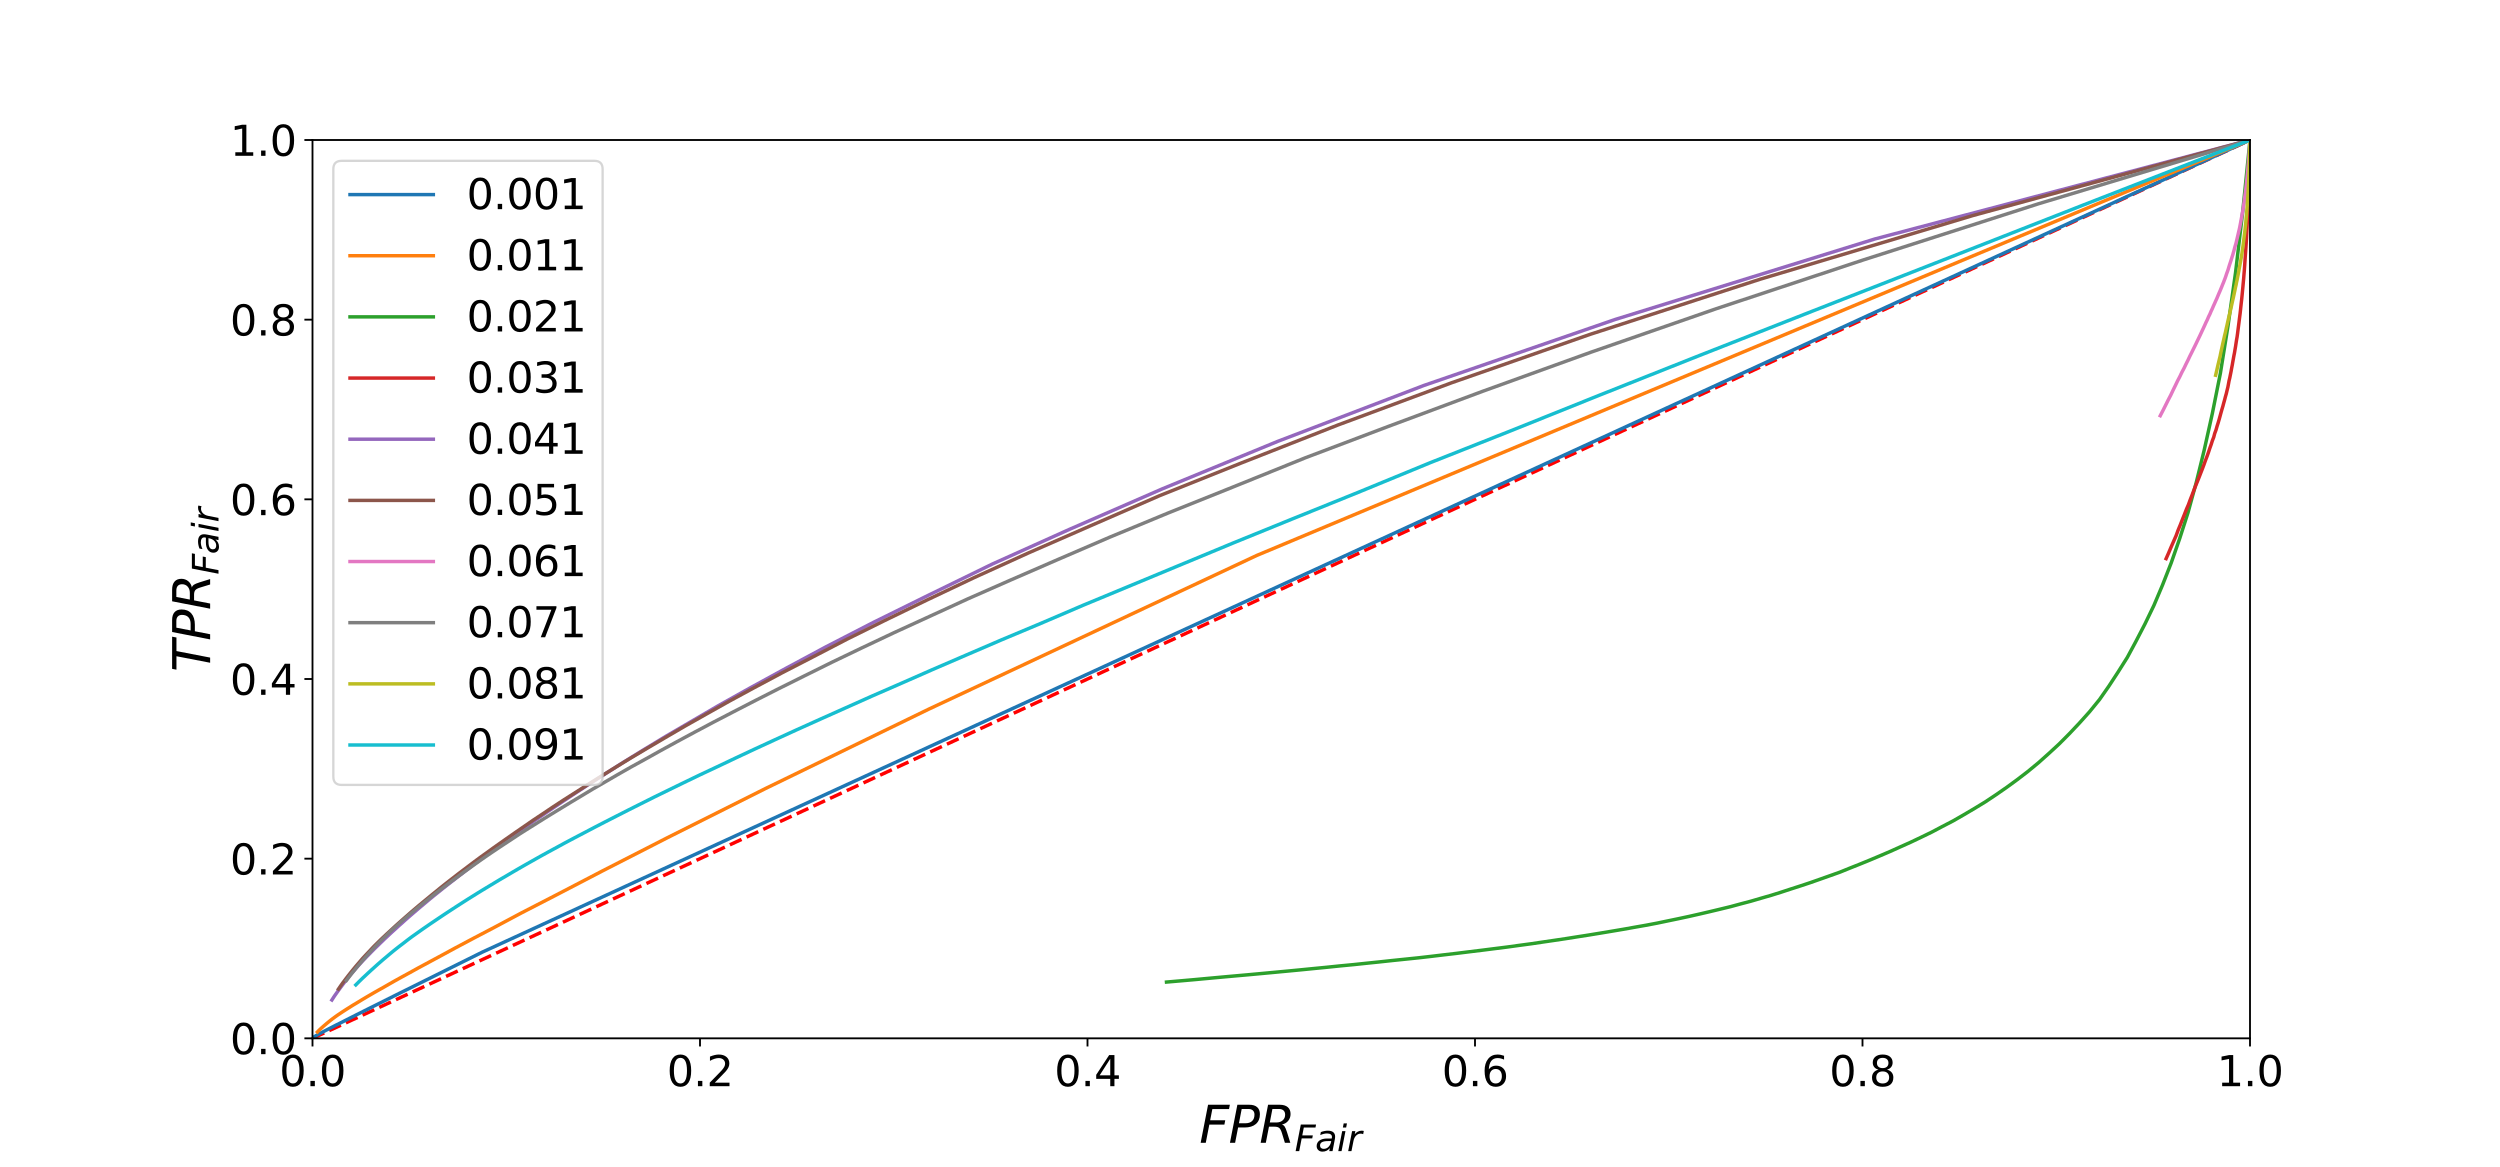 <?xml version="1.0" encoding="utf-8" standalone="no"?>
<!DOCTYPE svg PUBLIC "-//W3C//DTD SVG 1.1//EN"
  "http://www.w3.org/Graphics/SVG/1.1/DTD/svg11.dtd">
<svg height="504pt" version="1.1" viewBox="0 0 1080 504" width="1080pt" xmlns="http://www.w3.org/2000/svg" xmlns:xlink="http://www.w3.org/1999/xlink">
 <defs>
  <style type="text/css">*{stroke-linecap:butt;stroke-linejoin:round;}</style>
 </defs>
 <g id="figure_1">
  <g id="patch_1">
   <path d="M 0 504 
L 1080 504 
L 1080 0 
L 0 0 
z
" style="fill:#ffffff;"/>
  </g>
  <g id="axes_1">
   <g id="patch_2">
    <path d="M 135 448.56 
L 972 448.56 
L 972 60.48 
L 135 60.48 
z
" style="fill:#ffffff;"/>
   </g>
   <g id="matplotlib.axis_1">
    <g id="xtick_1">
     <g id="line2d_1">
      <defs>
       <path d="M 0 0 
L 0 3.5 
" id="m094f95129d" style="stroke:#000000;stroke-width:0.8;"/>
      </defs>
      <g>
       <use style="stroke:#000000;stroke-width:0.8;" x="135" xlink:href="#m094f95129d" y="448.56"/>
      </g>
     </g>
     <g id="text_1">
      <!-- 0.0 -->
      <g transform="translate(120.687 469.237)scale(0.18 -0.18)">
       <defs>
        <path d="M 2034 4250 
Q 1547 4250 1301 3770 
Q 1056 3291 1056 2328 
Q 1056 1369 1301 889 
Q 1547 409 2034 409 
Q 2525 409 2770 889 
Q 3016 1369 3016 2328 
Q 3016 3291 2770 3770 
Q 2525 4250 2034 4250 
z
M 2034 4750 
Q 2819 4750 3233 4129 
Q 3647 3509 3647 2328 
Q 3647 1150 3233 529 
Q 2819 -91 2034 -91 
Q 1250 -91 836 529 
Q 422 1150 422 2328 
Q 422 3509 836 4129 
Q 1250 4750 2034 4750 
z
" id="DejaVuSans-30" transform="scale(0.016)"/>
        <path d="M 684 794 
L 1344 794 
L 1344 0 
L 684 0 
L 684 794 
z
" id="DejaVuSans-2e" transform="scale(0.016)"/>
       </defs>
       <use xlink:href="#DejaVuSans-30"/>
       <use x="63.623" xlink:href="#DejaVuSans-2e"/>
       <use x="95.41" xlink:href="#DejaVuSans-30"/>
      </g>
     </g>
    </g>
    <g id="xtick_2">
     <g id="line2d_2">
      <g>
       <use style="stroke:#000000;stroke-width:0.8;" x="302.4" xlink:href="#m094f95129d" y="448.56"/>
      </g>
     </g>
     <g id="text_2">
      <!-- 0.2 -->
      <g transform="translate(288.087 469.237)scale(0.18 -0.18)">
       <defs>
        <path d="M 1228 531 
L 3431 531 
L 3431 0 
L 469 0 
L 469 531 
Q 828 903 1448 1529 
Q 2069 2156 2228 2338 
Q 2531 2678 2651 2914 
Q 2772 3150 2772 3378 
Q 2772 3750 2511 3984 
Q 2250 4219 1831 4219 
Q 1534 4219 1204 4116 
Q 875 4013 500 3803 
L 500 4441 
Q 881 4594 1212 4672 
Q 1544 4750 1819 4750 
Q 2544 4750 2975 4387 
Q 3406 4025 3406 3419 
Q 3406 3131 3298 2873 
Q 3191 2616 2906 2266 
Q 2828 2175 2409 1742 
Q 1991 1309 1228 531 
z
" id="DejaVuSans-32" transform="scale(0.016)"/>
       </defs>
       <use xlink:href="#DejaVuSans-30"/>
       <use x="63.623" xlink:href="#DejaVuSans-2e"/>
       <use x="95.41" xlink:href="#DejaVuSans-32"/>
      </g>
     </g>
    </g>
    <g id="xtick_3">
     <g id="line2d_3">
      <g>
       <use style="stroke:#000000;stroke-width:0.8;" x="469.8" xlink:href="#m094f95129d" y="448.56"/>
      </g>
     </g>
     <g id="text_3">
      <!-- 0.4 -->
      <g transform="translate(455.487 469.237)scale(0.18 -0.18)">
       <defs>
        <path d="M 2419 4116 
L 825 1625 
L 2419 1625 
L 2419 4116 
z
M 2253 4666 
L 3047 4666 
L 3047 1625 
L 3713 1625 
L 3713 1100 
L 3047 1100 
L 3047 0 
L 2419 0 
L 2419 1100 
L 313 1100 
L 313 1709 
L 2253 4666 
z
" id="DejaVuSans-34" transform="scale(0.016)"/>
       </defs>
       <use xlink:href="#DejaVuSans-30"/>
       <use x="63.623" xlink:href="#DejaVuSans-2e"/>
       <use x="95.41" xlink:href="#DejaVuSans-34"/>
      </g>
     </g>
    </g>
    <g id="xtick_4">
     <g id="line2d_4">
      <g>
       <use style="stroke:#000000;stroke-width:0.8;" x="637.2" xlink:href="#m094f95129d" y="448.56"/>
      </g>
     </g>
     <g id="text_4">
      <!-- 0.6 -->
      <g transform="translate(622.887 469.237)scale(0.18 -0.18)">
       <defs>
        <path d="M 2113 2584 
Q 1688 2584 1439 2293 
Q 1191 2003 1191 1497 
Q 1191 994 1439 701 
Q 1688 409 2113 409 
Q 2538 409 2786 701 
Q 3034 994 3034 1497 
Q 3034 2003 2786 2293 
Q 2538 2584 2113 2584 
z
M 3366 4563 
L 3366 3988 
Q 3128 4100 2886 4159 
Q 2644 4219 2406 4219 
Q 1781 4219 1451 3797 
Q 1122 3375 1075 2522 
Q 1259 2794 1537 2939 
Q 1816 3084 2150 3084 
Q 2853 3084 3261 2657 
Q 3669 2231 3669 1497 
Q 3669 778 3244 343 
Q 2819 -91 2113 -91 
Q 1303 -91 875 529 
Q 447 1150 447 2328 
Q 447 3434 972 4092 
Q 1497 4750 2381 4750 
Q 2619 4750 2861 4703 
Q 3103 4656 3366 4563 
z
" id="DejaVuSans-36" transform="scale(0.016)"/>
       </defs>
       <use xlink:href="#DejaVuSans-30"/>
       <use x="63.623" xlink:href="#DejaVuSans-2e"/>
       <use x="95.41" xlink:href="#DejaVuSans-36"/>
      </g>
     </g>
    </g>
    <g id="xtick_5">
     <g id="line2d_5">
      <g>
       <use style="stroke:#000000;stroke-width:0.8;" x="804.6" xlink:href="#m094f95129d" y="448.56"/>
      </g>
     </g>
     <g id="text_5">
      <!-- 0.8 -->
      <g transform="translate(790.287 469.237)scale(0.18 -0.18)">
       <defs>
        <path d="M 2034 2216 
Q 1584 2216 1326 1975 
Q 1069 1734 1069 1313 
Q 1069 891 1326 650 
Q 1584 409 2034 409 
Q 2484 409 2743 651 
Q 3003 894 3003 1313 
Q 3003 1734 2745 1975 
Q 2488 2216 2034 2216 
z
M 1403 2484 
Q 997 2584 770 2862 
Q 544 3141 544 3541 
Q 544 4100 942 4425 
Q 1341 4750 2034 4750 
Q 2731 4750 3128 4425 
Q 3525 4100 3525 3541 
Q 3525 3141 3298 2862 
Q 3072 2584 2669 2484 
Q 3125 2378 3379 2068 
Q 3634 1759 3634 1313 
Q 3634 634 3220 271 
Q 2806 -91 2034 -91 
Q 1263 -91 848 271 
Q 434 634 434 1313 
Q 434 1759 690 2068 
Q 947 2378 1403 2484 
z
M 1172 3481 
Q 1172 3119 1398 2916 
Q 1625 2713 2034 2713 
Q 2441 2713 2670 2916 
Q 2900 3119 2900 3481 
Q 2900 3844 2670 4047 
Q 2441 4250 2034 4250 
Q 1625 4250 1398 4047 
Q 1172 3844 1172 3481 
z
" id="DejaVuSans-38" transform="scale(0.016)"/>
       </defs>
       <use xlink:href="#DejaVuSans-30"/>
       <use x="63.623" xlink:href="#DejaVuSans-2e"/>
       <use x="95.41" xlink:href="#DejaVuSans-38"/>
      </g>
     </g>
    </g>
    <g id="xtick_6">
     <g id="line2d_6">
      <g>
       <use style="stroke:#000000;stroke-width:0.8;" x="972" xlink:href="#m094f95129d" y="448.56"/>
      </g>
     </g>
     <g id="text_6">
      <!-- 1.0 -->
      <g transform="translate(957.687 469.237)scale(0.18 -0.18)">
       <defs>
        <path d="M 794 531 
L 1825 531 
L 1825 4091 
L 703 3866 
L 703 4441 
L 1819 4666 
L 2450 4666 
L 2450 531 
L 3481 531 
L 3481 0 
L 794 0 
L 794 531 
z
" id="DejaVuSans-31" transform="scale(0.016)"/>
       </defs>
       <use xlink:href="#DejaVuSans-31"/>
       <use x="63.623" xlink:href="#DejaVuSans-2e"/>
       <use x="95.41" xlink:href="#DejaVuSans-30"/>
      </g>
     </g>
    </g>
    <g id="text_7">
     <!-- $FPR_{Fair}$ -->
     <g transform="translate(518.08 493.697)scale(0.22 -0.22)">
      <defs>
       <path d="M 1081 4666 
L 3756 4666 
L 3653 4134 
L 1606 4134 
L 1338 2759 
L 3188 2759 
L 3084 2228 
L 1234 2228 
L 800 0 
L 172 0 
L 1081 4666 
z
" id="DejaVuSans-Oblique-46" transform="scale(0.016)"/>
       <path d="M 1081 4666 
L 2541 4666 
Q 3178 4666 3512 4369 
Q 3847 4072 3847 3500 
Q 3847 2731 3353 2303 
Q 2859 1875 1966 1875 
L 1172 1875 
L 806 0 
L 172 0 
L 1081 4666 
z
M 1613 4147 
L 1275 2394 
L 2069 2394 
Q 2606 2394 2893 2669 
Q 3181 2944 3181 3456 
Q 3181 3784 2986 3965 
Q 2791 4147 2438 4147 
L 1613 4147 
z
" id="DejaVuSans-Oblique-50" transform="scale(0.016)"/>
       <path d="M 1613 4147 
L 1294 2491 
L 2106 2491 
Q 2584 2491 2879 2755 
Q 3175 3019 3175 3444 
Q 3175 3784 2976 3965 
Q 2778 4147 2406 4147 
L 1613 4147 
z
M 2772 2241 
Q 2972 2194 3105 2009 
Q 3238 1825 3413 1275 
L 3809 0 
L 3144 0 
L 2778 1197 
Q 2638 1659 2453 1815 
Q 2269 1972 1888 1972 
L 1191 1972 
L 806 0 
L 172 0 
L 1081 4666 
L 2503 4666 
Q 3150 4666 3495 4373 
Q 3841 4081 3841 3531 
Q 3841 3044 3547 2687 
Q 3253 2331 2772 2241 
z
" id="DejaVuSans-Oblique-52" transform="scale(0.016)"/>
       <path d="M 3438 1997 
L 3047 0 
L 2472 0 
L 2578 531 
Q 2325 219 2001 64 
Q 1678 -91 1281 -91 
Q 834 -91 548 182 
Q 263 456 263 884 
Q 263 1497 752 1853 
Q 1241 2209 2100 2209 
L 2900 2209 
L 2931 2363 
Q 2938 2388 2941 2417 
Q 2944 2447 2944 2509 
Q 2944 2788 2717 2942 
Q 2491 3097 2081 3097 
Q 1800 3097 1504 3025 
Q 1209 2953 897 2809 
L 997 3341 
Q 1322 3463 1633 3523 
Q 1944 3584 2234 3584 
Q 2853 3584 3176 3315 
Q 3500 3047 3500 2534 
Q 3500 2431 3484 2292 
Q 3469 2153 3438 1997 
z
M 2816 1759 
L 2241 1759 
Q 1534 1759 1195 1570 
Q 856 1381 856 984 
Q 856 709 1029 553 
Q 1203 397 1509 397 
Q 1978 397 2328 733 
Q 2678 1069 2791 1631 
L 2816 1759 
z
" id="DejaVuSans-Oblique-61" transform="scale(0.016)"/>
       <path d="M 1172 4863 
L 1747 4863 
L 1606 4134 
L 1031 4134 
L 1172 4863 
z
M 909 3500 
L 1484 3500 
L 800 0 
L 225 0 
L 909 3500 
z
" id="DejaVuSans-Oblique-69" transform="scale(0.016)"/>
       <path d="M 2853 2969 
Q 2766 3016 2653 3041 
Q 2541 3066 2413 3066 
Q 1953 3066 1609 2717 
Q 1266 2369 1153 1784 
L 800 0 
L 225 0 
L 909 3500 
L 1484 3500 
L 1375 2956 
Q 1603 3259 1920 3421 
Q 2238 3584 2597 3584 
Q 2691 3584 2781 3573 
Q 2872 3563 2963 3538 
L 2853 2969 
z
" id="DejaVuSans-Oblique-72" transform="scale(0.016)"/>
      </defs>
      <use transform="translate(0 0.094)" xlink:href="#DejaVuSans-Oblique-46"/>
      <use transform="translate(57.52 0.094)" xlink:href="#DejaVuSans-Oblique-50"/>
      <use transform="translate(117.822 0.094)" xlink:href="#DejaVuSans-Oblique-52"/>
      <use transform="translate(187.305 -16.312)scale(0.7)" xlink:href="#DejaVuSans-Oblique-46"/>
      <use transform="translate(227.568 -16.312)scale(0.7)" xlink:href="#DejaVuSans-Oblique-61"/>
      <use transform="translate(270.464 -16.312)scale(0.7)" xlink:href="#DejaVuSans-Oblique-69"/>
      <use transform="translate(289.912 -16.312)scale(0.7)" xlink:href="#DejaVuSans-Oblique-72"/>
     </g>
    </g>
   </g>
   <g id="matplotlib.axis_2">
    <g id="ytick_1">
     <g id="line2d_7">
      <defs>
       <path d="M 0 0 
L -3.5 0 
" id="m10ecb06d61" style="stroke:#000000;stroke-width:0.8;"/>
      </defs>
      <g>
       <use style="stroke:#000000;stroke-width:0.8;" x="135" xlink:href="#m10ecb06d61" y="448.56"/>
      </g>
     </g>
     <g id="text_8">
      <!-- 0.0 -->
      <g transform="translate(99.374 455.399)scale(0.18 -0.18)">
       <use xlink:href="#DejaVuSans-30"/>
       <use x="63.623" xlink:href="#DejaVuSans-2e"/>
       <use x="95.41" xlink:href="#DejaVuSans-30"/>
      </g>
     </g>
    </g>
    <g id="ytick_2">
     <g id="line2d_8">
      <g>
       <use style="stroke:#000000;stroke-width:0.8;" x="135" xlink:href="#m10ecb06d61" y="370.944"/>
      </g>
     </g>
     <g id="text_9">
      <!-- 0.2 -->
      <g transform="translate(99.374 377.783)scale(0.18 -0.18)">
       <use xlink:href="#DejaVuSans-30"/>
       <use x="63.623" xlink:href="#DejaVuSans-2e"/>
       <use x="95.41" xlink:href="#DejaVuSans-32"/>
      </g>
     </g>
    </g>
    <g id="ytick_3">
     <g id="line2d_9">
      <g>
       <use style="stroke:#000000;stroke-width:0.8;" x="135" xlink:href="#m10ecb06d61" y="293.328"/>
      </g>
     </g>
     <g id="text_10">
      <!-- 0.4 -->
      <g transform="translate(99.374 300.167)scale(0.18 -0.18)">
       <use xlink:href="#DejaVuSans-30"/>
       <use x="63.623" xlink:href="#DejaVuSans-2e"/>
       <use x="95.41" xlink:href="#DejaVuSans-34"/>
      </g>
     </g>
    </g>
    <g id="ytick_4">
     <g id="line2d_10">
      <g>
       <use style="stroke:#000000;stroke-width:0.8;" x="135" xlink:href="#m10ecb06d61" y="215.712"/>
      </g>
     </g>
     <g id="text_11">
      <!-- 0.6 -->
      <g transform="translate(99.374 222.551)scale(0.18 -0.18)">
       <use xlink:href="#DejaVuSans-30"/>
       <use x="63.623" xlink:href="#DejaVuSans-2e"/>
       <use x="95.41" xlink:href="#DejaVuSans-36"/>
      </g>
     </g>
    </g>
    <g id="ytick_5">
     <g id="line2d_11">
      <g>
       <use style="stroke:#000000;stroke-width:0.8;" x="135" xlink:href="#m10ecb06d61" y="138.096"/>
      </g>
     </g>
     <g id="text_12">
      <!-- 0.8 -->
      <g transform="translate(99.374 144.935)scale(0.18 -0.18)">
       <use xlink:href="#DejaVuSans-30"/>
       <use x="63.623" xlink:href="#DejaVuSans-2e"/>
       <use x="95.41" xlink:href="#DejaVuSans-38"/>
      </g>
     </g>
    </g>
    <g id="ytick_6">
     <g id="line2d_12">
      <g>
       <use style="stroke:#000000;stroke-width:0.8;" x="135" xlink:href="#m10ecb06d61" y="60.48"/>
      </g>
     </g>
     <g id="text_13">
      <!-- 1.0 -->
      <g transform="translate(99.374 67.319)scale(0.18 -0.18)">
       <use xlink:href="#DejaVuSans-31"/>
       <use x="63.623" xlink:href="#DejaVuSans-2e"/>
       <use x="95.41" xlink:href="#DejaVuSans-30"/>
      </g>
     </g>
    </g>
    <g id="text_14">
     <!-- $TPR_{Fair}$ -->
     <g transform="translate(90.799 290.27)rotate(-90)scale(0.22 -0.22)">
      <defs>
       <path d="M 378 4666 
L 4325 4666 
L 4225 4134 
L 2559 4134 
L 1759 0 
L 1125 0 
L 1925 4134 
L 275 4134 
L 378 4666 
z
" id="DejaVuSans-Oblique-54" transform="scale(0.016)"/>
      </defs>
      <use transform="translate(0 0.094)" xlink:href="#DejaVuSans-Oblique-54"/>
      <use transform="translate(61.084 0.094)" xlink:href="#DejaVuSans-Oblique-50"/>
      <use transform="translate(121.387 0.094)" xlink:href="#DejaVuSans-Oblique-52"/>
      <use transform="translate(190.869 -16.312)scale(0.7)" xlink:href="#DejaVuSans-Oblique-46"/>
      <use transform="translate(231.133 -16.312)scale(0.7)" xlink:href="#DejaVuSans-Oblique-61"/>
      <use transform="translate(274.028 -16.312)scale(0.7)" xlink:href="#DejaVuSans-Oblique-69"/>
      <use transform="translate(293.477 -16.312)scale(0.7)" xlink:href="#DejaVuSans-Oblique-72"/>
     </g>
    </g>
   </g>
   <g id="line2d_13">
    <path clip-path="url(#p6e2b298585)" d="M 135 448.56 
L 972 60.48 
" style="fill:none;stroke:#ff0000;stroke-dasharray:5.55,2.4;stroke-dashoffset:0;stroke-width:1.5;"/>
   </g>
   <g id="line2d_14">
    <path clip-path="url(#p6e2b298585)" d="M 972 60.48 
L 208.353 411.321 
L 172.616 429.078 
L 160.009 435.373 
L 153.54 438.62 
L 149.605 440.616 
L 146.986 441.953 
L 145.095 442.883 
L 143.686 443.622 
L 142.597 444.176 
L 141.716 444.629 
L 140.991 445.004 
L 140.392 445.319 
L 139.881 445.576 
L 139.454 445.797 
L 139.088 445.99 
L 138.767 446.161 
L 138.481 446.322 
L 138.228 446.454 
L 138.008 446.574 
L 137.808 446.679 
L 137.63 446.775 
L 137.469 446.862 
L 137.325 446.945 
L 137.196 447.016 
L 137.077 447.086 
L 136.969 447.146 
L 136.868 447.204 
L 136.774 447.256 
L 136.691 447.306 
L 136.609 447.352 
L 136.537 447.396 
L 136.469 447.439 
L 136.404 447.478 
L 136.344 447.513 
L 136.289 447.546 
L 136.237 447.577 
L 136.187 447.607 
L 136.144 447.634 
L 136.102 447.661 
L 136.063 447.687 
L 136.024 447.713 
L 135.99 447.735 
L 135.957 447.759 
L 135.926 447.784 
L 135.896 447.804 
L 135.866 447.824 
L 135.839 447.843 
L 135.813 447.86 
L 135.789 447.88 
L 135.767 447.898 
L 135.743 447.914 
L 135.723 447.934 
L 135.702 447.95 
L 135.684 447.964 
L 135.665 447.979 
L 135.648 447.993 
L 135.632 448.006 
L 135.617 448.02 
L 135.6 448.03 
L 135.584 448.042 
L 135.57 448.053 
L 135.555 448.063 
L 135.542 448.073 
L 135.528 448.084 
L 135.517 448.093 
L 135.505 448.104 
L 135.493 448.114 
L 135.481 448.122 
L 135.47 448.129 
L 135.461 448.137 
L 135.45 448.146 
L 135.44 448.156 
L 135.429 448.163 
L 135.42 448.171 
L 135.411 448.178 
L 135.4 448.185 
L 135.391 448.192 
L 135.382 448.199 
L 135.372 448.206 
L 135.363 448.214 
L 135.352 448.22 
L 135.342 448.226 
L 135.332 448.231 
L 135.322 448.237 
L 135.312 448.244 
L 135.305 448.249 
L 135.298 448.255 
L 135.289 448.261 
L 135.282 448.267 
L 135.274 448.273 
L 135.266 448.279 
L 135.259 448.286 
L 135.251 448.292 
L 135.245 448.297 
L 135.239 448.302 
L 135.231 448.307 
L 135.225 448.314 
L 135.219 448.321 
L 135.213 448.327 
L 135.207 448.332 
" style="fill:none;stroke:#1f77b4;stroke-linecap:square;stroke-width:1.5;"/>
   </g>
   <g id="line2d_15">
    <path clip-path="url(#p6e2b298585)" d="M 972 60.48 
L 542.935 239.946 
L 401.368 306.283 
L 330.702 340.637 
L 288.404 361.846 
L 260.318 376.209 
L 240.342 386.612 
L 225.358 394.333 
L 213.739 400.527 
L 204.46 405.386 
L 196.898 409.401 
L 190.652 412.788 
L 185.382 415.631 
L 180.868 418.057 
L 176.987 420.206 
L 173.614 422.047 
L 170.645 423.687 
L 168.039 425.172 
L 165.732 426.5 
L 163.633 427.672 
L 161.754 428.738 
L 160.091 429.704 
L 158.574 430.586 
L 157.19 431.406 
L 155.931 432.162 
L 154.781 432.867 
L 153.734 433.502 
L 152.767 434.065 
L 151.89 434.609 
L 151.083 435.13 
L 150.322 435.599 
L 149.626 436.044 
L 148.97 436.463 
L 148.374 436.85 
L 147.812 437.218 
L 147.289 437.568 
L 146.804 437.896 
L 146.341 438.195 
L 145.911 438.486 
L 145.51 438.768 
L 145.136 439.035 
L 144.78 439.29 
L 144.449 439.536 
L 144.135 439.771 
L 143.835 439.989 
L 143.549 440.2 
L 143.281 440.41 
L 143.028 440.602 
L 142.782 440.789 
L 142.555 440.972 
L 142.339 441.147 
L 142.126 441.319 
L 141.927 441.494 
L 141.734 441.647 
L 141.555 441.798 
L 141.374 441.943 
L 141.209 442.082 
L 141.05 442.213 
L 140.896 442.349 
L 140.746 442.479 
L 140.603 442.602 
L 140.465 442.722 
L 140.323 442.837 
L 140.192 442.946 
L 140.065 443.055 
L 139.938 443.161 
L 139.816 443.268 
L 139.699 443.371 
L 139.583 443.47 
L 139.477 443.57 
L 139.373 443.662 
L 139.271 443.753 
L 139.171 443.846 
L 139.072 443.932 
L 138.974 444.017 
L 138.88 444.101 
L 138.789 444.182 
L 138.701 444.259 
L 138.613 444.343 
L 138.531 444.422 
L 138.449 444.498 
L 138.371 444.572 
L 138.291 444.641 
L 138.213 444.711 
L 138.139 444.781 
L 138.066 444.847 
L 137.994 444.917 
L 137.926 444.981 
L 137.862 445.049 
L 137.794 445.117 
L 137.728 445.181 
L 137.668 445.242 
L 137.608 445.308 
L 137.543 445.373 
L 137.481 445.431 
L 137.418 445.491 
L 137.359 445.552 
L 137.303 445.614 
L 137.247 445.681 
L 137.187 445.747 
L 137.13 445.806 
" style="fill:none;stroke:#ff7f0e;stroke-linecap:square;stroke-width:1.5;"/>
   </g>
   <g id="line2d_16">
    <path clip-path="url(#p6e2b298585)" d="M 972 60.48 
L 968.887 91.162 
L 965.737 117.9 
L 962.474 140.917 
L 959.203 161.261 
L 955.726 178.64 
L 952.18 194.605 
L 948.725 208.656 
L 945.226 221.428 
L 941.639 232.609 
L 937.946 243.201 
L 934.178 252.81 
L 930.501 261.512 
L 926.645 269.509 
L 922.709 277.093 
L 919.002 283.988 
L 914.946 290.422 
L 910.99 296.474 
L 907.003 302.183 
L 902.662 307.506 
L 898.273 312.394 
L 893.918 317.004 
L 889.54 321.401 
L 885.001 325.584 
L 880.591 329.525 
L 875.949 333.349 
L 871.328 336.892 
L 866.85 340.16 
L 862.21 343.374 
L 857.656 346.409 
L 852.948 349.27 
L 848.297 352.017 
L 843.722 354.643 
L 839.001 357.095 
L 834.484 359.487 
L 829.869 361.726 
L 825.378 363.859 
L 820.816 365.906 
L 816.457 367.866 
L 812.062 369.746 
L 807.762 371.557 
L 803.406 373.332 
L 799.061 375.059 
L 794.878 376.759 
L 790.524 378.312 
L 786.25 379.824 
L 781.991 381.323 
L 777.759 382.725 
L 773.42 384.123 
L 769.349 385.461 
L 765.142 386.778 
L 760.674 388.064 
L 756.415 389.313 
L 751.941 390.489 
L 747.661 391.653 
L 743.179 392.743 
L 738.719 393.812 
L 734.26 394.852 
L 729.676 395.893 
L 725.009 396.893 
L 720.299 397.868 
L 715.829 398.804 
L 711.016 399.714 
L 706.087 400.582 
L 701.28 401.444 
L 696.27 402.289 
L 691.345 403.111 
L 686.379 403.926 
L 681.375 404.706 
L 676.602 405.466 
L 671.626 406.212 
L 666.515 406.959 
L 661.378 407.72 
L 656.126 408.426 
L 651.041 409.13 
L 645.52 409.825 
L 640.312 410.487 
L 634.852 411.152 
L 629.303 411.842 
L 623.84 412.48 
L 618.415 413.13 
L 612.838 413.771 
L 607.212 414.353 
L 601.453 414.946 
L 595.984 415.539 
L 590.38 416.116 
L 584.797 416.707 
L 578.852 417.274 
L 573.299 417.847 
L 567.718 418.39 
L 562.04 418.953 
L 556.536 419.481 
L 550.67 420.032 
L 544.802 420.579 
L 539.037 421.11 
L 533.319 421.617 
L 527.497 422.14 
L 521.793 422.665 
L 516.004 423.201 
L 509.809 423.745 
L 503.929 424.252 
" style="fill:none;stroke:#2ca02c;stroke-linecap:square;stroke-width:1.5;"/>
   </g>
   <g id="line2d_17">
    <path clip-path="url(#p6e2b298585)" d="M 972 60.48 
L 971.938 63.003 
L 971.886 65.562 
L 971.827 68.178 
L 971.76 70.834 
L 971.696 73.281 
L 971.612 75.788 
L 971.531 78.287 
L 971.45 80.483 
L 971.369 82.633 
L 971.276 85.072 
L 971.186 87.397 
L 971.1 89.713 
L 970.99 92.078 
L 970.91 94.297 
L 970.807 96.524 
L 970.69 98.71 
L 970.584 100.847 
L 970.483 102.897 
L 970.353 105.066 
L 970.211 107.115 
L 970.096 108.863 
L 969.941 110.905 
L 969.81 112.947 
L 969.694 114.742 
L 969.557 116.662 
L 969.4 118.513 
L 969.265 120.276 
L 969.097 122.052 
L 968.934 123.866 
L 968.77 125.556 
L 968.609 127.26 
L 968.432 129.043 
L 968.243 130.687 
L 968.07 132.251 
L 967.898 133.893 
L 967.731 135.403 
L 967.558 136.752 
L 967.369 138.239 
L 967.183 139.726 
L 966.988 141.224 
L 966.806 142.62 
L 966.612 144.165 
L 966.418 145.575 
L 966.17 146.966 
L 965.963 148.314 
L 965.743 149.782 
L 965.508 151.136 
L 965.283 152.493 
L 965.035 153.715 
L 964.798 155.065 
L 964.549 156.419 
L 964.336 157.686 
L 964.058 159.089 
L 963.813 160.506 
L 963.533 161.86 
L 963.259 163.247 
L 962.953 164.496 
L 962.697 165.896 
L 962.444 167.24 
L 962.095 168.637 
L 961.772 170.012 
L 961.397 171.316 
L 961.034 172.727 
L 960.632 174.168 
L 960.28 175.504 
L 959.875 176.848 
L 959.473 178.263 
L 959.088 179.684 
L 958.706 181.081 
L 958.267 182.573 
L 957.761 184.163 
L 957.324 185.709 
L 956.746 187.267 
L 956.329 188.872 
L 955.746 190.351 
L 955.236 191.984 
L 954.664 193.57 
L 954.065 195.376 
L 953.452 197.102 
L 952.772 198.874 
L 952.106 200.73 
L 951.437 202.518 
L 950.748 204.279 
L 950.039 206.106 
L 949.301 207.944 
L 948.491 209.899 
L 947.741 211.831 
L 946.974 213.853 
L 946.193 215.834 
L 945.401 218.015 
L 944.523 220.042 
L 943.634 222.33 
L 942.747 224.545 
L 941.846 226.854 
L 940.937 229.055 
L 940.052 231.473 
L 939.01 233.833 
L 937.911 236.343 
L 936.86 238.84 
L 935.758 241.33 
" style="fill:none;stroke:#d62728;stroke-linecap:square;stroke-width:1.5;"/>
   </g>
   <g id="line2d_18">
    <path clip-path="url(#p6e2b298585)" d="M 972 60.48 
L 810.045 103.209 
L 697.738 138.018 
L 615.104 166.526 
L 551.932 190.688 
L 502.188 211.155 
L 461.915 228.719 
L 428.686 243.667 
L 400.931 257.211 
L 377.302 268.877 
L 357.009 279.326 
L 339.421 288.771 
L 323.995 297.213 
L 310.409 304.806 
L 298.387 311.818 
L 287.588 318.121 
L 277.941 323.968 
L 269.186 329.367 
L 261.315 334.387 
L 254.114 338.997 
L 247.543 343.295 
L 241.546 347.293 
L 236.028 351.001 
L 230.942 354.499 
L 226.229 357.792 
L 221.883 360.892 
L 217.856 363.776 
L 214.11 366.449 
L 210.641 368.994 
L 207.393 371.434 
L 204.329 373.719 
L 201.488 375.937 
L 198.779 378.001 
L 196.278 379.951 
L 193.907 381.787 
L 191.664 383.548 
L 189.575 385.239 
L 187.584 386.829 
L 185.704 388.367 
L 183.941 389.86 
L 182.247 391.272 
L 180.627 392.641 
L 179.1 393.952 
L 177.649 395.201 
L 176.261 396.409 
L 174.931 397.58 
L 173.681 398.721 
L 172.465 399.786 
L 171.309 400.86 
L 170.206 401.863 
L 169.125 402.836 
L 168.099 403.79 
L 167.116 404.722 
L 166.162 405.605 
L 165.257 406.491 
L 164.381 407.332 
L 163.545 408.152 
L 162.721 408.953 
L 161.919 409.73 
L 161.17 410.488 
L 160.433 411.232 
L 159.727 411.966 
L 159.027 412.671 
L 158.361 413.341 
L 157.714 414.038 
L 157.077 414.686 
L 156.466 415.338 
L 155.872 415.981 
L 155.304 416.6 
L 154.755 417.212 
L 154.221 417.819 
L 153.702 418.421 
L 153.203 419.011 
L 152.709 419.584 
L 152.224 420.136 
L 151.759 420.676 
L 151.305 421.214 
L 150.873 421.732 
L 150.455 422.276 
L 150.043 422.796 
L 149.64 423.313 
L 149.245 423.809 
L 148.863 424.301 
L 148.49 424.782 
L 148.136 425.249 
L 147.783 425.717 
L 147.44 426.179 
L 147.105 426.623 
L 146.781 427.072 
L 146.461 427.493 
L 146.152 427.946 
L 145.851 428.356 
L 145.546 428.784 
L 145.249 429.208 
L 144.963 429.613 
L 144.68 430.008 
L 144.407 430.412 
L 144.141 430.807 
L 143.884 431.209 
L 143.622 431.621 
L 143.371 432.004 
" style="fill:none;stroke:#9467bd;stroke-linecap:square;stroke-width:1.5;"/>
   </g>
   <g id="line2d_19">
    <path clip-path="url(#p6e2b298585)" d="M 972 60.48 
L 852.506 93.05 
L 760.312 120.648 
L 686.938 144.437 
L 627.22 165.311 
L 577.884 183.639 
L 536.315 199.98 
L 500.931 214.141 
L 470.55 227.382 
L 444.061 238.968 
L 420.845 249.528 
L 400.344 259.254 
L 382.097 268.111 
L 365.785 276.193 
L 351.178 283.791 
L 337.912 290.626 
L 325.907 297.026 
L 314.91 302.992 
L 304.956 308.578 
L 295.793 313.751 
L 287.38 318.66 
L 279.64 323.21 
L 272.477 327.472 
L 265.823 331.535 
L 259.633 335.363 
L 253.902 338.96 
L 248.563 342.378 
L 243.569 345.541 
L 238.931 348.575 
L 234.581 351.496 
L 230.471 354.221 
L 226.641 356.869 
L 222.983 359.383 
L 219.584 361.755 
L 216.355 364.026 
L 213.308 366.172 
L 210.447 368.253 
L 207.702 370.21 
L 205.117 372.11 
L 202.679 373.955 
L 200.336 375.72 
L 198.099 377.416 
L 195.988 379.059 
L 193.964 380.624 
L 192.035 382.142 
L 190.191 383.612 
L 188.454 385.039 
L 186.76 386.397 
L 185.145 387.742 
L 183.601 389.008 
L 182.095 390.251 
L 180.652 391.445 
L 179.277 392.616 
L 177.952 393.733 
L 176.688 394.843 
L 175.461 395.912 
L 174.281 396.954 
L 173.133 397.964 
L 172.011 398.955 
L 170.954 399.91 
L 169.919 400.862 
L 168.93 401.781 
L 167.948 402.682 
L 167.012 403.536 
L 166.107 404.402 
L 165.215 405.226 
L 164.361 406.047 
L 163.536 406.856 
L 162.745 407.636 
L 161.971 408.396 
L 161.223 409.16 
L 160.5 409.922 
L 159.811 410.671 
L 159.119 411.401 
L 158.454 412.098 
L 157.807 412.783 
L 157.178 413.459 
L 156.573 414.115 
L 155.986 414.8 
L 155.414 415.473 
L 154.852 416.126 
L 154.311 416.753 
L 153.779 417.375 
L 153.265 417.99 
L 152.773 418.586 
L 152.283 419.182 
L 151.806 419.776 
L 151.349 420.346 
L 150.9 420.924 
L 150.462 421.464 
L 150.037 422.036 
L 149.616 422.565 
L 149.196 423.126 
L 148.789 423.662 
L 148.396 424.185 
L 148.006 424.697 
L 147.632 425.224 
L 147.268 425.733 
L 146.912 426.254 
L 146.55 426.785 
L 146.205 427.283 
" style="fill:none;stroke:#8c564b;stroke-linecap:square;stroke-width:1.5;"/>
   </g>
   <g id="line2d_20">
    <path clip-path="url(#p6e2b298585)" d="M 972 60.48 
L 971.934 61.617 
L 971.859 62.787 
L 971.79 63.994 
L 971.71 65.227 
L 971.635 66.364 
L 971.544 67.541 
L 971.449 68.725 
L 971.353 69.773 
L 971.262 70.813 
L 971.155 72 
L 971.051 73.144 
L 970.951 74.295 
L 970.832 75.483 
L 970.733 76.607 
L 970.615 77.729 
L 970.496 78.843 
L 970.375 79.94 
L 970.259 80.998 
L 970.129 82.13 
L 969.998 83.209 
L 969.866 84.137 
L 969.716 85.237 
L 969.584 86.347 
L 969.45 87.319 
L 969.298 88.36 
L 969.147 89.395 
L 968.999 90.384 
L 968.817 91.399 
L 968.632 92.422 
L 968.459 93.389 
L 968.278 94.374 
L 968.087 95.405 
L 967.907 96.385 
L 967.723 97.316 
L 967.542 98.303 
L 967.333 99.224 
L 967.128 100.051 
L 966.92 100.963 
L 966.708 101.883 
L 966.489 102.809 
L 966.286 103.683 
L 966.065 104.64 
L 965.827 105.532 
L 965.556 106.411 
L 965.31 107.3 
L 965.078 108.237 
L 964.815 109.128 
L 964.573 110.032 
L 964.304 110.839 
L 964.032 111.75 
L 963.748 112.649 
L 963.467 113.498 
L 963.156 114.438 
L 962.861 115.392 
L 962.583 116.336 
L 962.264 117.277 
L 961.929 118.166 
L 961.607 119.162 
L 961.289 120.083 
L 960.912 121.056 
L 960.551 122.018 
L 960.164 122.936 
L 959.759 123.966 
L 959.351 124.962 
L 958.953 125.909 
L 958.525 126.877 
L 958.099 127.902 
L 957.666 128.954 
L 957.204 129.951 
L 956.736 131.023 
L 956.201 132.193 
L 955.715 133.344 
L 955.166 134.507 
L 954.676 135.69 
L 954.106 136.834 
L 953.576 138.088 
L 952.976 139.311 
L 952.362 140.687 
L 951.727 142.052 
L 951.082 143.432 
L 950.415 144.87 
L 949.725 146.304 
L 949.045 147.715 
L 948.335 149.195 
L 947.586 150.705 
L 946.796 152.31 
L 946.004 153.882 
L 945.206 155.589 
L 944.377 157.231 
L 943.523 159.029 
L 942.602 160.753 
L 941.677 162.7 
L 940.714 164.539 
L 939.745 166.568 
L 938.774 168.544 
L 937.769 170.679 
L 936.67 172.785 
L 935.562 175.012 
L 934.425 177.281 
L 933.223 179.603 
" style="fill:none;stroke:#e377c2;stroke-linecap:square;stroke-width:1.5;"/>
   </g>
   <g id="line2d_21">
    <path clip-path="url(#p6e2b298585)" d="M 972 60.48 
L 880.671 88.016 
L 805.142 112.231 
L 741.511 133.329 
L 687.16 152.195 
L 640.413 169.076 
L 599.67 184.245 
L 563.97 197.739 
L 532.481 210.46 
L 504.475 221.682 
L 479.43 232.052 
L 456.973 241.723 
L 436.667 250.542 
L 418.249 258.643 
L 401.524 266.307 
L 386.211 273.323 
L 372.204 279.944 
L 359.262 286.154 
L 347.438 292.013 
L 336.501 297.45 
L 326.376 302.591 
L 316.985 307.429 
L 308.235 311.969 
L 300.077 316.299 
L 292.473 320.394 
L 285.408 324.259 
L 278.794 327.955 
L 272.567 331.373 
L 266.77 334.679 
L 261.313 337.858 
L 256.146 340.835 
L 251.33 343.74 
L 246.735 346.494 
L 242.424 349.122 
L 238.343 351.611 
L 234.499 353.987 
L 230.884 356.258 
L 227.412 358.432 
L 224.135 360.513 
L 221.032 362.569 
L 218.062 364.519 
L 215.23 366.394 
L 212.539 368.202 
L 209.988 369.946 
L 207.552 371.635 
L 205.207 373.299 
L 202.998 374.887 
L 200.854 376.411 
L 198.814 377.921 
L 196.859 379.351 
L 194.957 380.76 
L 193.14 382.131 
L 191.396 383.466 
L 189.714 384.736 
L 188.103 386.004 
L 186.559 387.232 
L 185.064 388.422 
L 183.615 389.588 
L 182.196 390.726 
L 180.849 391.821 
L 179.539 392.908 
L 178.284 393.962 
L 177.051 394.991 
L 175.883 395.979 
L 174.749 396.968 
L 173.628 397.921 
L 172.56 398.865 
L 171.53 399.781 
L 170.529 400.676 
L 169.553 401.544 
L 168.616 402.42 
L 167.71 403.294 
L 166.84 404.163 
L 165.973 404.997 
L 165.133 405.809 
L 164.321 406.613 
L 163.532 407.401 
L 162.764 408.169 
L 162.02 408.964 
L 161.297 409.743 
L 160.594 410.504 
L 159.914 411.239 
L 159.247 411.955 
L 158.601 412.671 
L 157.981 413.37 
L 157.36 414.065 
L 156.76 414.755 
L 156.186 415.421 
L 155.618 416.094 
L 155.058 416.73 
L 154.515 417.397 
L 153.985 418.018 
L 153.456 418.663 
L 152.943 419.289 
L 152.444 419.913 
L 151.953 420.518 
L 151.479 421.138 
L 151.014 421.734 
L 150.555 422.344 
L 150.091 422.964 
L 149.65 423.557 
" style="fill:none;stroke:#7f7f7f;stroke-linecap:square;stroke-width:1.5;"/>
   </g>
   <g id="line2d_22">
    <path clip-path="url(#p6e2b298585)" d="M 972 60.48 
L 971.98 61.371 
L 971.964 62.285 
L 971.944 63.23 
L 971.923 64.198 
L 971.903 65.102 
L 971.876 66.041 
L 971.85 66.985 
L 971.824 67.825 
L 971.798 68.656 
L 971.769 69.605 
L 971.74 70.522 
L 971.712 71.447 
L 971.676 72.398 
L 971.65 73.303 
L 971.615 74.213 
L 971.577 75.125 
L 971.543 76.019 
L 971.51 76.88 
L 971.467 77.801 
L 971.421 78.68 
L 971.383 79.447 
L 971.33 80.347 
L 971.285 81.257 
L 971.247 82.061 
L 971.201 82.916 
L 971.147 83.77 
L 971.1 84.59 
L 971.042 85.421 
L 970.984 86.275 
L 970.928 87.084 
L 970.872 87.904 
L 970.807 88.767 
L 970.741 89.583 
L 970.68 90.362 
L 970.617 91.185 
L 970.557 91.948 
L 970.493 92.639 
L 970.422 93.401 
L 970.353 94.175 
L 970.282 94.957 
L 970.214 95.694 
L 970.139 96.505 
L 970.065 97.253 
L 969.972 98.002 
L 969.894 98.754 
L 969.81 99.539 
L 969.721 100.286 
L 969.631 101.048 
L 969.535 101.735 
L 969.441 102.505 
L 969.344 103.267 
L 969.259 103.99 
L 969.15 104.797 
L 969.051 105.613 
L 968.941 106.415 
L 968.831 107.222 
L 968.711 107.98 
L 968.607 108.829 
L 968.503 109.624 
L 968.357 110.46 
L 968.223 111.287 
L 968.074 112.079 
L 967.927 112.957 
L 967.764 113.803 
L 967.618 114.623 
L 967.456 115.456 
L 967.294 116.32 
L 967.136 117.221 
L 966.976 118.069 
L 966.795 118.993 
L 966.59 120.012 
L 966.409 121.011 
L 966.172 122.016 
L 965.996 123.038 
L 965.753 124.027 
L 965.543 125.107 
L 965.304 126.184 
L 965.054 127.369 
L 964.8 128.561 
L 964.521 129.759 
L 964.248 131.017 
L 963.968 132.252 
L 963.679 133.501 
L 963.378 134.802 
L 963.064 136.13 
L 962.723 137.538 
L 962.409 138.937 
L 962.078 140.433 
L 961.739 141.897 
L 961.399 143.486 
L 961.015 145.034 
L 960.63 146.772 
L 960.248 148.428 
L 959.853 150.245 
L 959.457 152.025 
L 959.069 153.951 
L 958.604 155.865 
L 958.114 157.908 
L 957.65 159.969 
L 957.151 162.102 
" style="fill:none;stroke:#bcbd22;stroke-linecap:square;stroke-width:1.5;"/>
   </g>
   <g id="line2d_23">
    <path clip-path="url(#p6e2b298585)" d="M 972 60.48 
L 900.091 88.525 
L 837.654 113.02 
L 782.803 134.477 
L 734.244 153.544 
L 691.142 170.652 
L 652.575 186.142 
L 617.939 199.85 
L 586.711 212.702 
L 558.402 224.134 
L 532.625 234.618 
L 509.117 244.371 
L 487.565 253.322 
L 467.76 261.533 
L 449.582 269.322 
L 432.741 276.378 
L 417.195 283.069 
L 402.704 289.32 
L 389.346 295.193 
L 376.892 300.622 
L 365.293 305.8 
L 354.474 310.635 
L 344.331 315.201 
L 334.818 319.551 
L 325.911 323.659 
L 317.599 327.551 
L 309.774 331.268 
L 302.4 334.725 
L 295.487 338.057 
L 288.968 341.237 
L 282.811 344.24 
L 277.024 347.138 
L 271.509 349.906 
L 266.321 352.548 
L 261.402 355.059 
L 256.767 357.451 
L 252.387 359.752 
L 248.188 361.946 
L 244.222 364.047 
L 240.464 366.097 
L 236.858 368.052 
L 233.431 369.941 
L 230.171 371.776 
L 227.072 373.526 
L 224.109 375.222 
L 221.27 376.874 
L 218.582 378.465 
L 215.97 379.979 
L 213.479 381.481 
L 211.103 382.913 
L 208.789 384.308 
L 206.583 385.656 
L 204.476 386.976 
L 202.434 388.244 
L 200.471 389.496 
L 198.602 390.696 
L 196.792 391.863 
L 195.032 393.008 
L 193.321 394.127 
L 191.687 395.206 
L 190.096 396.271 
L 188.568 397.299 
L 187.082 398.3 
L 185.664 399.257 
L 184.292 400.209 
L 182.945 401.131 
L 181.655 402.041 
L 180.404 402.927 
L 179.188 403.791 
L 178.015 404.62 
L 176.884 405.459 
L 175.787 406.294 
L 174.738 407.116 
L 173.693 407.916 
L 172.67 408.688 
L 171.69 409.455 
L 170.74 410.204 
L 169.821 410.936 
L 168.925 411.684 
L 168.047 412.416 
L 167.201 413.136 
L 166.377 413.828 
L 165.572 414.5 
L 164.789 415.178 
L 164.032 415.838 
L 163.274 416.492 
L 162.546 417.148 
L 161.841 417.784 
L 161.144 418.418 
L 160.457 419.021 
L 159.785 419.647 
L 159.135 420.239 
L 158.481 420.849 
L 157.845 421.444 
L 157.222 422.032 
L 156.608 422.598 
L 156.01 423.181 
L 155.424 423.749 
L 154.847 424.326 
L 154.264 424.911 
L 153.704 425.476 
" style="fill:none;stroke:#17becf;stroke-linecap:square;stroke-width:1.5;"/>
   </g>
   <g id="patch_3">
    <path d="M 135 448.56 
L 135 60.48 
" style="fill:none;stroke:#000000;stroke-linecap:square;stroke-linejoin:miter;stroke-width:0.8;"/>
   </g>
   <g id="patch_4">
    <path d="M 972 448.56 
L 972 60.48 
" style="fill:none;stroke:#000000;stroke-linecap:square;stroke-linejoin:miter;stroke-width:0.8;"/>
   </g>
   <g id="patch_5">
    <path d="M 135 448.56 
L 972 448.56 
" style="fill:none;stroke:#000000;stroke-linecap:square;stroke-linejoin:miter;stroke-width:0.8;"/>
   </g>
   <g id="patch_6">
    <path d="M 135 60.48 
L 972 60.48 
" style="fill:none;stroke:#000000;stroke-linecap:square;stroke-linejoin:miter;stroke-width:0.8;"/>
   </g>
   <g id="legend_1">
    <g id="patch_7">
     <path d="M 147.6 339.086 
L 256.731 339.086 
Q 260.331 339.086 260.331 335.486 
L 260.331 73.08 
Q 260.331 69.48 256.731 69.48 
L 147.6 69.48 
Q 144 69.48 144 73.08 
L 144 335.486 
Q 144 339.086 147.6 339.086 
z
" style="fill:#ffffff;opacity:0.8;stroke:#cccccc;stroke-linejoin:miter;"/>
    </g>
    <g id="line2d_24">
     <path d="M 151.2 84.057 
L 187.2 84.057 
" style="fill:none;stroke:#1f77b4;stroke-linecap:square;stroke-width:1.5;"/>
    </g>
    <g id="line2d_25"/>
    <g id="text_15">
     <!-- 0.001 -->
     <g transform="translate(201.6 90.357)scale(0.18 -0.18)">
      <use xlink:href="#DejaVuSans-30"/>
      <use x="63.623" xlink:href="#DejaVuSans-2e"/>
      <use x="95.41" xlink:href="#DejaVuSans-30"/>
      <use x="159.033" xlink:href="#DejaVuSans-30"/>
      <use x="222.656" xlink:href="#DejaVuSans-31"/>
     </g>
    </g>
    <g id="line2d_26">
     <path d="M 151.2 110.478 
L 187.2 110.478 
" style="fill:none;stroke:#ff7f0e;stroke-linecap:square;stroke-width:1.5;"/>
    </g>
    <g id="line2d_27"/>
    <g id="text_16">
     <!-- 0.011 -->
     <g transform="translate(201.6 116.778)scale(0.18 -0.18)">
      <use xlink:href="#DejaVuSans-30"/>
      <use x="63.623" xlink:href="#DejaVuSans-2e"/>
      <use x="95.41" xlink:href="#DejaVuSans-30"/>
      <use x="159.033" xlink:href="#DejaVuSans-31"/>
      <use x="222.656" xlink:href="#DejaVuSans-31"/>
     </g>
    </g>
    <g id="line2d_28">
     <path d="M 151.2 136.898 
L 187.2 136.898 
" style="fill:none;stroke:#2ca02c;stroke-linecap:square;stroke-width:1.5;"/>
    </g>
    <g id="line2d_29"/>
    <g id="text_17">
     <!-- 0.021 -->
     <g transform="translate(201.6 143.198)scale(0.18 -0.18)">
      <use xlink:href="#DejaVuSans-30"/>
      <use x="63.623" xlink:href="#DejaVuSans-2e"/>
      <use x="95.41" xlink:href="#DejaVuSans-30"/>
      <use x="159.033" xlink:href="#DejaVuSans-32"/>
      <use x="222.656" xlink:href="#DejaVuSans-31"/>
     </g>
    </g>
    <g id="line2d_30">
     <path d="M 151.2 163.319 
L 187.2 163.319 
" style="fill:none;stroke:#d62728;stroke-linecap:square;stroke-width:1.5;"/>
    </g>
    <g id="line2d_31"/>
    <g id="text_18">
     <!-- 0.031 -->
     <g transform="translate(201.6 169.619)scale(0.18 -0.18)">
      <defs>
       <path d="M 2597 2516 
Q 3050 2419 3304 2112 
Q 3559 1806 3559 1356 
Q 3559 666 3084 287 
Q 2609 -91 1734 -91 
Q 1441 -91 1130 -33 
Q 819 25 488 141 
L 488 750 
Q 750 597 1062 519 
Q 1375 441 1716 441 
Q 2309 441 2620 675 
Q 2931 909 2931 1356 
Q 2931 1769 2642 2001 
Q 2353 2234 1838 2234 
L 1294 2234 
L 1294 2753 
L 1863 2753 
Q 2328 2753 2575 2939 
Q 2822 3125 2822 3475 
Q 2822 3834 2567 4026 
Q 2313 4219 1838 4219 
Q 1578 4219 1281 4162 
Q 984 4106 628 3988 
L 628 4550 
Q 988 4650 1302 4700 
Q 1616 4750 1894 4750 
Q 2613 4750 3031 4423 
Q 3450 4097 3450 3541 
Q 3450 3153 3228 2886 
Q 3006 2619 2597 2516 
z
" id="DejaVuSans-33" transform="scale(0.016)"/>
      </defs>
      <use xlink:href="#DejaVuSans-30"/>
      <use x="63.623" xlink:href="#DejaVuSans-2e"/>
      <use x="95.41" xlink:href="#DejaVuSans-30"/>
      <use x="159.033" xlink:href="#DejaVuSans-33"/>
      <use x="222.656" xlink:href="#DejaVuSans-31"/>
     </g>
    </g>
    <g id="line2d_32">
     <path d="M 151.2 189.74 
L 187.2 189.74 
" style="fill:none;stroke:#9467bd;stroke-linecap:square;stroke-width:1.5;"/>
    </g>
    <g id="line2d_33"/>
    <g id="text_19">
     <!-- 0.041 -->
     <g transform="translate(201.6 196.04)scale(0.18 -0.18)">
      <use xlink:href="#DejaVuSans-30"/>
      <use x="63.623" xlink:href="#DejaVuSans-2e"/>
      <use x="95.41" xlink:href="#DejaVuSans-30"/>
      <use x="159.033" xlink:href="#DejaVuSans-34"/>
      <use x="222.656" xlink:href="#DejaVuSans-31"/>
     </g>
    </g>
    <g id="line2d_34">
     <path d="M 151.2 216.16 
L 187.2 216.16 
" style="fill:none;stroke:#8c564b;stroke-linecap:square;stroke-width:1.5;"/>
    </g>
    <g id="line2d_35"/>
    <g id="text_20">
     <!-- 0.051 -->
     <g transform="translate(201.6 222.46)scale(0.18 -0.18)">
      <defs>
       <path d="M 691 4666 
L 3169 4666 
L 3169 4134 
L 1269 4134 
L 1269 2991 
Q 1406 3038 1543 3061 
Q 1681 3084 1819 3084 
Q 2600 3084 3056 2656 
Q 3513 2228 3513 1497 
Q 3513 744 3044 326 
Q 2575 -91 1722 -91 
Q 1428 -91 1123 -41 
Q 819 9 494 109 
L 494 744 
Q 775 591 1075 516 
Q 1375 441 1709 441 
Q 2250 441 2565 725 
Q 2881 1009 2881 1497 
Q 2881 1984 2565 2268 
Q 2250 2553 1709 2553 
Q 1456 2553 1204 2497 
Q 953 2441 691 2322 
L 691 4666 
z
" id="DejaVuSans-35" transform="scale(0.016)"/>
      </defs>
      <use xlink:href="#DejaVuSans-30"/>
      <use x="63.623" xlink:href="#DejaVuSans-2e"/>
      <use x="95.41" xlink:href="#DejaVuSans-30"/>
      <use x="159.033" xlink:href="#DejaVuSans-35"/>
      <use x="222.656" xlink:href="#DejaVuSans-31"/>
     </g>
    </g>
    <g id="line2d_36">
     <path d="M 151.2 242.581 
L 187.2 242.581 
" style="fill:none;stroke:#e377c2;stroke-linecap:square;stroke-width:1.5;"/>
    </g>
    <g id="line2d_37"/>
    <g id="text_21">
     <!-- 0.061 -->
     <g transform="translate(201.6 248.881)scale(0.18 -0.18)">
      <use xlink:href="#DejaVuSans-30"/>
      <use x="63.623" xlink:href="#DejaVuSans-2e"/>
      <use x="95.41" xlink:href="#DejaVuSans-30"/>
      <use x="159.033" xlink:href="#DejaVuSans-36"/>
      <use x="222.656" xlink:href="#DejaVuSans-31"/>
     </g>
    </g>
    <g id="line2d_38">
     <path d="M 151.2 269.002 
L 187.2 269.002 
" style="fill:none;stroke:#7f7f7f;stroke-linecap:square;stroke-width:1.5;"/>
    </g>
    <g id="line2d_39"/>
    <g id="text_22">
     <!-- 0.071 -->
     <g transform="translate(201.6 275.302)scale(0.18 -0.18)">
      <defs>
       <path d="M 525 4666 
L 3525 4666 
L 3525 4397 
L 1831 0 
L 1172 0 
L 2766 4134 
L 525 4134 
L 525 4666 
z
" id="DejaVuSans-37" transform="scale(0.016)"/>
      </defs>
      <use xlink:href="#DejaVuSans-30"/>
      <use x="63.623" xlink:href="#DejaVuSans-2e"/>
      <use x="95.41" xlink:href="#DejaVuSans-30"/>
      <use x="159.033" xlink:href="#DejaVuSans-37"/>
      <use x="222.656" xlink:href="#DejaVuSans-31"/>
     </g>
    </g>
    <g id="line2d_40">
     <path d="M 151.2 295.422 
L 187.2 295.422 
" style="fill:none;stroke:#bcbd22;stroke-linecap:square;stroke-width:1.5;"/>
    </g>
    <g id="line2d_41"/>
    <g id="text_23">
     <!-- 0.081 -->
     <g transform="translate(201.6 301.722)scale(0.18 -0.18)">
      <use xlink:href="#DejaVuSans-30"/>
      <use x="63.623" xlink:href="#DejaVuSans-2e"/>
      <use x="95.41" xlink:href="#DejaVuSans-30"/>
      <use x="159.033" xlink:href="#DejaVuSans-38"/>
      <use x="222.656" xlink:href="#DejaVuSans-31"/>
     </g>
    </g>
    <g id="line2d_42">
     <path d="M 151.2 321.843 
L 187.2 321.843 
" style="fill:none;stroke:#17becf;stroke-linecap:square;stroke-width:1.5;"/>
    </g>
    <g id="line2d_43"/>
    <g id="text_24">
     <!-- 0.091 -->
     <g transform="translate(201.6 328.143)scale(0.18 -0.18)">
      <defs>
       <path d="M 703 97 
L 703 672 
Q 941 559 1184 500 
Q 1428 441 1663 441 
Q 2288 441 2617 861 
Q 2947 1281 2994 2138 
Q 2813 1869 2534 1725 
Q 2256 1581 1919 1581 
Q 1219 1581 811 2004 
Q 403 2428 403 3163 
Q 403 3881 828 4315 
Q 1253 4750 1959 4750 
Q 2769 4750 3195 4129 
Q 3622 3509 3622 2328 
Q 3622 1225 3098 567 
Q 2575 -91 1691 -91 
Q 1453 -91 1209 -44 
Q 966 3 703 97 
z
M 1959 2075 
Q 2384 2075 2632 2365 
Q 2881 2656 2881 3163 
Q 2881 3666 2632 3958 
Q 2384 4250 1959 4250 
Q 1534 4250 1286 3958 
Q 1038 3666 1038 3163 
Q 1038 2656 1286 2365 
Q 1534 2075 1959 2075 
z
" id="DejaVuSans-39" transform="scale(0.016)"/>
      </defs>
      <use xlink:href="#DejaVuSans-30"/>
      <use x="63.623" xlink:href="#DejaVuSans-2e"/>
      <use x="95.41" xlink:href="#DejaVuSans-30"/>
      <use x="159.033" xlink:href="#DejaVuSans-39"/>
      <use x="222.656" xlink:href="#DejaVuSans-31"/>
     </g>
    </g>
   </g>
  </g>
 </g>
 <defs>
  <clipPath id="p6e2b298585">
   <rect height="388.08" width="837" x="135" y="60.48"/>
  </clipPath>
 </defs>
</svg>
